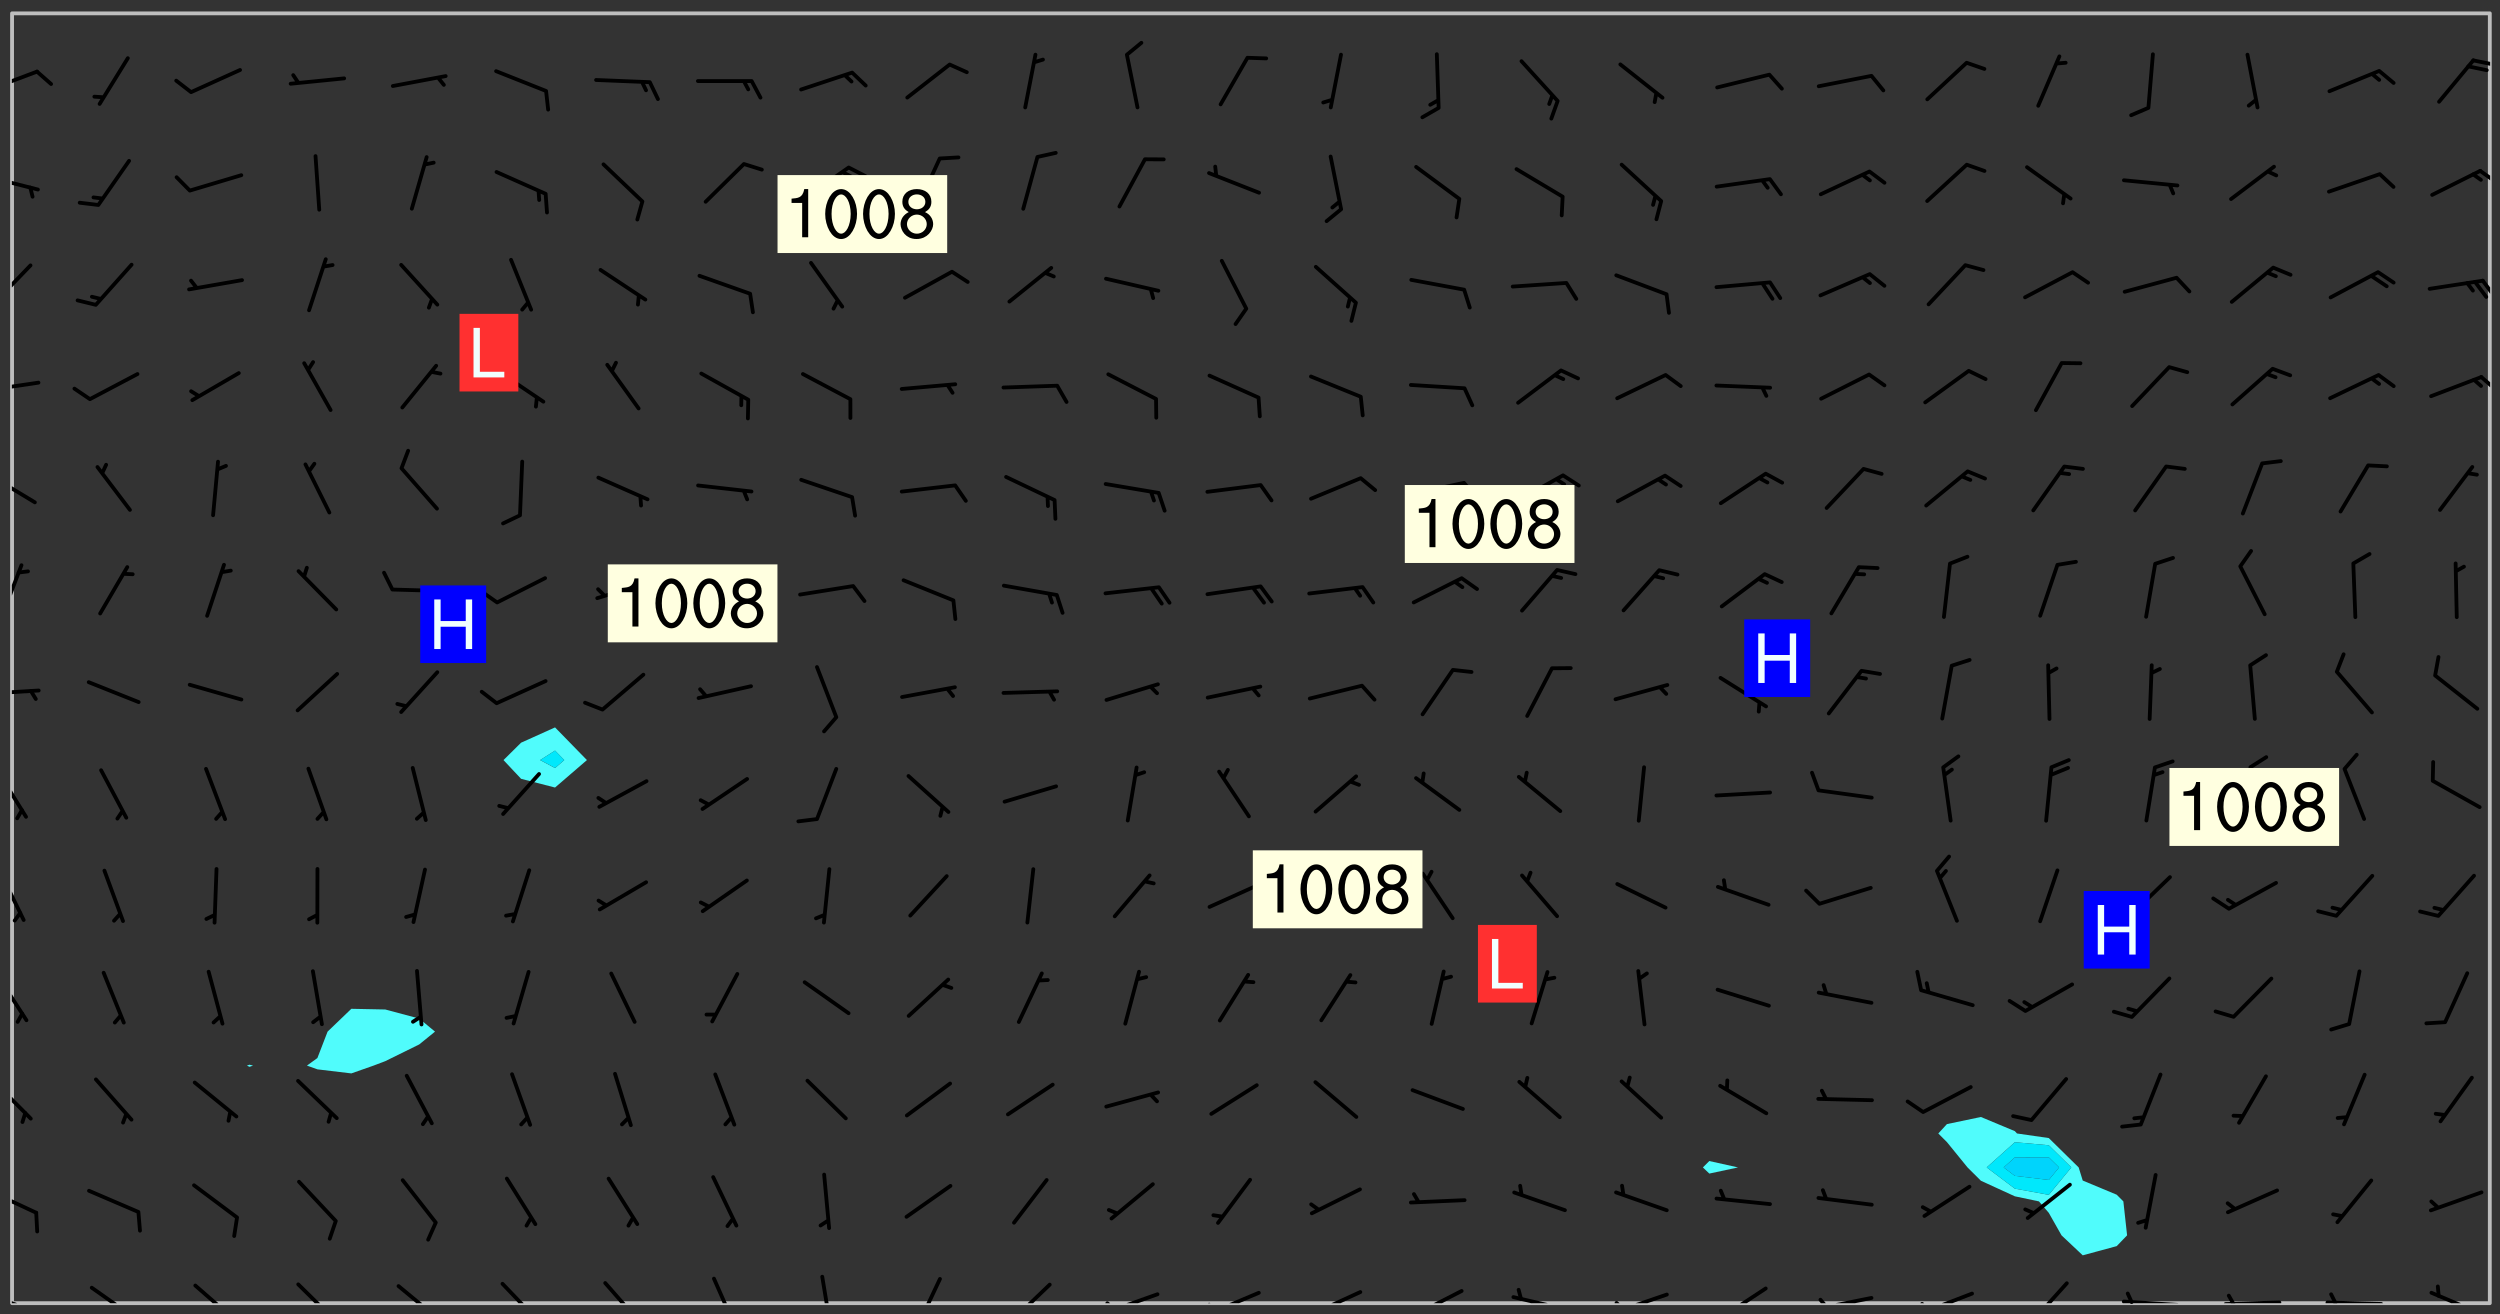 <svg xmlns="http://www.w3.org/2000/svg" role="img" xmlns:xlink="http://www.w3.org/1999/xlink" viewBox="142.45 309.95 326.84 171.84"><rect x="142.45" y="309.95" width="326.84" height="171.84" fill="#333333" stroke="none"/><defs><clipPath id="a"><path d="M144 311.672h1v168.656h-1zm0 0"/></clipPath><clipPath id="b"><path d="M144 311.672h324v168.656H144zm0 0"/></clipPath><clipPath id="c"><path d="M467 311.672h1v168.656h-1zm0 0"/></clipPath><clipPath id="d"><path d="M144 478h4v2.328h-4zm0 0"/></clipPath><clipPath id="e"><path d="M154 478h7v2.328h-7zm0 0"/></clipPath><clipPath id="f"><path d="M167 477h7v3.328h-7zm0 0"/></clipPath><clipPath id="g"><path d="M181 477h6v3.328h-6zm0 0"/></clipPath><clipPath id="h"><path d="M194 477h7v3.328h-7zm0 0"/></clipPath><clipPath id="i"><path d="M207 477h7v3.328h-7zm0 0"/></clipPath><clipPath id="j"><path d="M221 477h6v3.328h-6zm0 0"/></clipPath><clipPath id="k"><path d="M235 476h4v4.328h-4zm0 0"/></clipPath><clipPath id="l"><path d="M249 476h3v4.328h-3zm0 0"/></clipPath><clipPath id="m"><path d="M262 476h4v4.328h-4zm0 0"/></clipPath><clipPath id="n"><path d="M274 477h6v3.328h-6zm0 0"/></clipPath><clipPath id="o"><path d="M286 478h9v2.328h-9zm0 0"/></clipPath><clipPath id="p"><path d="M286 480h3v.328h-3zm0 0"/></clipPath><clipPath id="q"><path d="M300 478h8v2.328h-8zm0 0"/></clipPath><clipPath id="r"><path d="M300 480h2v.328h-2zm0 0"/></clipPath><clipPath id="s"><path d="M313 478h8v2.328h-8zm0 0"/></clipPath><clipPath id="t"><path d="M313 480h3v.328h-3zm0 0"/></clipPath><clipPath id="u"><path d="M327 478h7v2.328h-7zm0 0"/></clipPath><clipPath id="v"><path d="M326 480h3v.328h-3zm0 0"/></clipPath><clipPath id="w"><path d="M340 479h8v1.328h-8zm0 0"/></clipPath><clipPath id="x"><path d="M340 478h2v2.328h-2zm0 0"/></clipPath><clipPath id="y"><path d="M353 478h8v2.328h-8zm0 0"/></clipPath><clipPath id="z"><path d="M353 480h2v.328h-2zm0 0"/></clipPath><clipPath id="A"><path d="M367 478h7v2.328h-7zm0 0"/></clipPath><clipPath id="B"><path d="M366 480h3v.328h-3zm0 0"/></clipPath><clipPath id="C"><path d="M379 479h9v1.328h-9zm0 0"/></clipPath><clipPath id="D"><path d="M380 479h2v1.328h-2zm0 0"/></clipPath><clipPath id="E"><path d="M393 478h8v2.328h-8zm0 0"/></clipPath><clipPath id="F"><path d="M393 480h2v.328h-2zm0 0"/></clipPath><clipPath id="G"><path d="M407 477h6v3.328h-6zm0 0"/></clipPath><clipPath id="H"><path d="M419 479h9v1.328h-9zm0 0"/></clipPath><clipPath id="I"><path d="M420 478h2v2.328h-2zm0 0"/></clipPath><clipPath id="J"><path d="M433 479h8v1.328h-8zm0 0"/></clipPath><clipPath id="K"><path d="M433 479h2v1.328h-2zm0 0"/></clipPath><clipPath id="L"><path d="M446 479h9v1.328h-9zm0 0"/></clipPath><clipPath id="M"><path d="M446 478h3v2.328h-3zm0 0"/></clipPath><clipPath id="N"><path d="M460 478h8v2.328h-8zm0 0"/></clipPath><clipPath id="O"><path d="M144 465h4v4h-4zm0 0"/></clipPath><clipPath id="P"><path d="M144 450h3v7h-3zm0 0"/></clipPath><clipPath id="Q"><path d="M144 437h3v7h-3zm0 0"/></clipPath><clipPath id="R"><path d="M144 423h2v8h-2zm0 0"/></clipPath><clipPath id="S"><path d="M144 410h3v7h-3zm0 0"/></clipPath><clipPath id="T"><path d="M144 399h4v2h-4zm0 0"/></clipPath><clipPath id="U"><path d="M144 383h2v8h-2zm0 0"/></clipPath><clipPath id="V"><path d="M144 371h4v5h-4zm0 0"/></clipPath><clipPath id="W"><path d="M144 359h4v3h-4zm0 0"/></clipPath><clipPath id="X"><path d="M466 358h2v4h-2zm0 0"/></clipPath><clipPath id="Y"><path d="M144 344h3v6h-3zm0 0"/></clipPath><clipPath id="Z"><path d="M466 346h2v3h-2zm0 0"/></clipPath><clipPath id="aa"><path d="M144 332h4v3h-4zm0 0"/></clipPath><clipPath id="ab"><path d="M466 332h2v2h-2zm0 0"/></clipPath><clipPath id="ac"><path d="M144 319h4v4h-4zm0 0"/></clipPath><clipPath id="ad"><path d="M465 317h3v2h-3zm0 0"/></clipPath><g id="ae" clip-path="url(#clip1)"><path fill="#fff" fill-opacity="0" fill-rule="evenodd" d="M0 0h1000v1000H0zm0 0"/><path fill="#d3d3d3" fill-opacity="0" fill-rule="evenodd" d="M162.152 355.867l-.234.293.059.234.117.172.176.234.293.348.113.059.117-.172.059-.234.176-.176.465-.176h.699l.234.293.289.816.059.176.176.23.352.234.699.699.172.176.234.348.234.41.289.582.41.465.23.234.234.176.117.23.176.293.172 1.164v.234l.059.289.059.117.117.117.348.41.117.172.176.176.176.234.117.172.172.352.059.234.234.406.234-.059-.176.176-.059.93h-.582l-.234-.113-.348.113-.117.117-.059.293-.059.176-.117.172-.465.293-.059.234-.059.113v.645l.059.172v.41l.059.059v.406l.059.406.117.176.059.059.23.641-.059.293v.699l-.059.582v.234l-.059.23-.055.352v1.922l.055.117h.426l-.367.117-.023.352.891 1.168 1.742.539 1.34.359v.539l.09.809.535.715 1.52.27.891-.086.09 1.164.535.18 1.16-.18 2.055-.984 1.16-.363 1.879-.176 1.695-.18-.18.719-1.516.086-1.25.09-.805.27-1.074.809.27.719.535.898-.18.625-.266.809.266 1.078.625.898.805.18 1.25-.18-.266.723.098.504.055.293v.172l.059.293v.406l.176.117.352.117h.406l.293-.176.113-.117.059-.117.117-.23.059-.176.352-.465.23-.176.176-.059.176.059.059.176.117.988.055.469.059.172.117.234.176.059.816.059h.289l.117.234.059.406.059.352v1.105l.117.293.117.348.289.699.176.352.582.754.352.176.172.059.469.234.641.465.348.234.293.176.293.055.23.062.816.348.293.176.113.172.352.352.117.176.523.641v.289l.059.352v.348l.059.352.059.289.117.059.172.059h.176l.582.234.176.117.176.289.176.234.113.234.293.23.117.117v.41l.059.055.289.234.234.117.059.117.117.172.059.117.23.234.059.176.234.059.117.059-.117.113-.059.117v.117l-.117.293-.117.289v.582l.176.117.117.059.059.117.117.117.113.059.176.348.059.352.059.406v.176l-.059.176-.117.699v.172l.117.176.293.293h.406l.176.117.117.172.117.293v.234h-.527l-.23-.234h-.234l-.176.059-.059.699.059.348.117.176.176.41.117.23.289.469.176.055h.523l.234.059.758.641.059.293v.234l.059.059.23.348v.352l-.117.172v.293l.293.289.293.176.172.059.293.176.293.117.582.406.289.234.293.176.219.16.016.012.23.176.641.523.176.234.117.176.176.176.113.172v.641l.117.176.469.117.582.117.234.059.23.113.293.117.113.059.586.352.289.172.176.062.176.055.176.059.699.352.289.176.234.055.289.176.234.117.641.406.293.117.172.059.234.059.41.059.23.059.234.117.059.172-.41.176.469.059.059.293.113.234.176.055.234.059.176.059.406.117.641.234.117.172.059.234v.176l-.059.117-.059.406.234.234.117.059.348.117.641.23.176.117.289.117.176.176.234.465.582 1.105.176.176.348.176.176.117.352.117 1.047.523.234.059.465.113.293.059.465.176.758.582.234.234.348.465.176.176.289.234.816.699.293.176.289.289.293.176.293.289.695.641.176.176.293.234.289.234.469.289.641.582.348.234.234.293.348.348.352.465.934.992.348.406.117.176.234.059.113.117.645.176.23.113.234.059.293.176.23.117.934.699.406.406.234.176.406.176.234.117.816.348.348.234.234.117.293.289.23.117.758.352.352.172.23.059.293.117.234.059.871.176h.816l.469.23.172.059.875.699.465.117.293.059.176.059.23.059.469.059.348.059.352.059.406.059h.293l.172.059v.23l.176.176h.293l.348.059.352.059.699.117h.641l.465-.234.293-.176.172-.117.41-.172.289-.176.934-.465.469-.293.523-.293.465-.172.465-.176 1.051-.465.289-.117.41-.117.289-.117.527-.176 1.516-.699.582-.348.289-.059.293-.059.348-.117.875-.23.352-.117h.113l.234-.059.875-.234.234-.059h.812l.352-.059.816-.117.172-.059.352-.055.293-.059.23-.059.816-.176.176-.059h.348l.234-.059.465-.117.758-.172.234-.059h.348l.41-.117.289-.059 1.285-.059h.289l.41-.059.23-.059h.176l.875-.117h.406l.41-.117h.348l.352-.113.871-.059h1.75l1.047.289.41.117.289.117.352.117.289.117 1.051.172.289.059h.293l.293.059.172.059.41.059.172.059.117.059h.117l.117.059.352.059h.113l.41.066 1.922.395 1.926.395 1.52.449 1.695.719 2.145.805 1.605-.719 1.43-.805 1.16-1.078 1.25-.449 3.035-.719 1.875-.359 2.145-1.348 2.234-1.254 2.5-1.258 1.695-.449 1.785-.18 1.16-.27.625.539 1.34-.27.715-.988.984-1.344.445-.18.805-.359 1.875-.539 1.785-.449 1.25-.27 1.16-.09 1.699-.09 1.961-.27 1.25-.09h.539l.625-.09h.891l2.145-.18 2.41-.18 2.59-.09 1.695.18 1.609.09 1.43.359 1.16.719 1.875.988 1.16 1.527.266.715.629.09.355.898.535.539.535 1.527 1.074.359h.535l-.805.535.09 1.707.715 2.695.891.805.895.988.715 1.258 1.785.539 1.52-.18.355 1.344 1.609-.805.98-.539.27.27.316-.215.219-.145.801.449.449-.359h.355l.535-.27.539-.719.535-.27.625-.988 1.16.449.84.371 1.395.617 1.695-.18h1.605l1.785.09.18-1.707.535-1.344.805.27.492.848.402.406-.09.539v.359l.715.449.711-.27h1.43l.359.988.445 1.258.715 1.344 1.25.629 1.695.629.715-.18.18-.539.98-.09.449.359.086 1.258-.266.629-.535.18v.539l.715.984.266.539.984.988.801 1.078-.266.359-.09.898-.625 2.332-.355 2.066-.09 1.793-.18.719-.09.539v1.438l-.98 1.883-.359 1.707-.535.898-.805 1.168-.266.539 2.055 1.254.086.359-.355.539-.09-.18v.809l.09 1.438-.445.715-1.074.094-.266.715.535.898.805.719 1.16.809 1.34.27.445.359-.355.449-1.789-.09-1.25-.449-.715-.719-.625-.09-.176 3.59-.188 1.309h89.359V311.703h-55.27v49.082l.762.125 3.289.543 2.023 2.836v2.754l2.352.332 2.348.332h4.051l-1.379 4.16-2.023.707-2.023.703-.543.344-2.594 1.617-.188.117-2.023-2.078-.73-2.742-2.672-2.078-1.375-3.5-.066-.082-1.957-2.672 2.75-1.418v-49.082H294.422v91.414l.117.031.133.012.074.074.105.047.09.059.086.059.09.059.297.297.059.09.031.117.027.117.016.137-.031.117-.059.09-.059.086-.043.105-.047.102-.027.121v.145l.176.27.148.148.074.086.074.074.043.105.062.09.059.086.043.105.059.09.047.102.043.105.059.086.117.18.074.074.062.086.059.09.043.105.059.09.059.086.062.09.059.09.043.102.117.18.074.074.059.086.074.074.09.059.105.047h.148l.133-.016.133.016.102-.047.074-.074.047-.102-.016-.133v-.148l-.047-.105-.027-.117-.047-.102-.027-.121-.043-.102-.062-.09-.043-.102-.043-.105-.031-.117-.016-.133-.012-.137.086-.059.059-.086.121-.031.043.105.016.133v.117l.059.102.059.09.09.059.148.148.059.09.043.105-.012.102.086.059.105.047.086.059.09.059.074.074-.117.027-.105.047-.086.059-.074.074-.059.09-.062.086-.027.121-.047.102-.043.105-.031.117-.012.133-.016.133v.148l.027.117.047.105.043.102.059.09.074.074.09.059.074.074.09.059.059.09.043.105.047.102.117.031.133.016h.148l.117-.031.105.043.043.105.047.102.027.121L299.5 410l.027.117.031.121.027.117.105.043.102.047.133-.016.148.148.062.086.074.074.07.074.09.062.105.043.102.043.117.031.137.016.117-.031.074-.074.027-.117-.012-.133-.031-.121-.027-.117.043-.105h.117l.09.062.117.027h.148l.133.016h.148l.133.016.133-.016h.148l.133-.016.133-.012.137.012.117-.027.133-.016.191-.059-.059.176-.016.133-.027.121-.016.133-.059.086-.133.016-.105.047-.105.043-.117.031-.117.027-.266.031h-.148l-.133.016-.074.074.059.086.148.148.117.18.074.07.09.062.09.059.086.059.09.059.102.043.105.062.105.043.086.059.105.047.102.043.18.117.059.09-.043.102-.047.105.016.133.223.223.059.09.043.102.031.121.043.102.016.133.031.117.012.137.031.117.148.148.102.043.105.043.117.031.133.016.137.016h.117l.117-.031.09-.059.043-.105.047-.102.043-.105.031-.117.012-.133v-.148l-.012-.133-.016-.133-.031-.117-.043-.105-.047-.105-.043-.102-.043-.105-.016-.133.016-.133.027-.117.031-.117.027-.121.047-.102.09-.059.086-.062.074-.074.09-.059.223-.223.059-.086.074-.074.117-.18.059-.086v-.148l-.074-.074-.102-.047-.105-.043-.102-.043-.059-.09-.047-.105-.027-.117.09-.059.117-.031.102-.043.18-.117.148-.148.012-.133-.012-.105-.09-.059-.133.016h-.148l-.133.016-.133-.016-.121-.031-.086-.059-.074-.074-.059-.09-.062-.086-.117-.18-.059-.086.031-.121.086-.059.121-.031.059-.086v-.121l-.031-.117-.059-.09-.059-.086-.047-.105-.027-.117-.016-.133.059-.09.074-.074.09-.059.117-.18.074-.074.059-.086.148-.148.121-.031.133-.016.133.016.074.074.043.105.016.133-.031.117-.117.031-.133.012-.148.148-.043.105-.047.102-.027.121-.031.117v.148l.031.117.043.105.059.09.074.07.074.074.117.031.121.027.117-.027.133-.016h.117l.09.059.074.074.047.105.059.086.102.047.133.016.105.043.086.059-.012.105-.074.074-.18.117-.059.09-.09.059-.07.074-.074.074-.062.09-.027.117-.016.133.016.133-.016.133v.148l.016.133.027.117.031.121.074.074.09.059.086.059.09.059.117.031v.086l-.102.047-.09.059-.266.031-.117.027h-.148l-.105.043-.102.047-.059.09-.062.234-.012.133-.031.121-.016.133v.293l-.012.133.012.137.016.133.133.016.133.012.121.031.086.059.074.074.047.105.043.102.016.133v.445l-.016.133v.445l.031.266.027.117.016.133.031.117.086.211.031.266v.148l-.031.117-.027.117-.031.121-.027.117-.031.117-.031.121-.012.133-.016.133.09.059.117-.031.102.016.047.105-.031.266v.441l-.043.105-.047.105-.043.102-.043.105-.059.086-.031.121-.043.117-.031.117-.016.133.016.133.059.09.105.047.086.059.059.086-.012.137-.031.117-.043.102v.445l-.016.133v.148l-.031.117-.043.105-.027.117-.047.105-.043.102-.031.121-.027.117-.031.133-.031.117-.027.117-.043.105-.031.117-.031.121-.012.133-.016.133v.297l.027.117v.148l.047.398.027.117.059.09.121.031h.148l.133-.016.059.09v.117l-.059.09-.09.059-.102.043-.105.047-.09.059-.086.059-.137.016-.117-.031-.133-.016-.102.047-.062.086-.012.137-.016.133-.031.117-.027.117-.016.133-.031.121v.297l.016.133.031.117v.148l.012.133v.148l-.027.117-.047.102-.027.121-.031.117-.059.09-.074.074-.102.043-.105.047-.117.027-.121.031-.102-.047.059-.086.105-.047.027-.117.031-.117.027-.121.031-.117v-.148l.016-.133-.031-.117-.043-.105-.105.016-.074.074-.102.043-.09.062-.074.074-.043.102-.016.133-.031.117L304.25 426l-.031.117-.027.117-.031.121-.027.117-.031.117-.043.105-.09.059h-.09l-.117-.031-.031-.086.016-.137-.031-.117v-.148l-.012-.133v-.148l-.062-.234-.027-.121-.043-.102-.047-.105-.059-.086-.059-.09-.043-.105-.062-.086-.148-.148-.07-.074-.105-.047-.105-.043-.102-.043-.297-.297-.09-.074-.086-.059-.105-.043-.09-.062-.086-.059-.105-.043-.09-.059-.086-.062-.074-.07-.105-.047-.086-.059-.105-.043-.09-.062-.102-.043-.105-.043-.086-.059-.105-.047-.105-.043-.102-.047-.09-.059-.102-.043-.105-.043-.09-.062-.117-.027-.133-.016-.133.016H299.75l-.133.016-.117-.031-.09-.059-.074-.074-.09-.059-.102-.047h-.148l-.121-.027-.102-.043-.074-.074-.117-.18-.09-.059-.102-.043-.09-.062-.105-.043-.09-.059-.086-.059-.105-.047-.059-.086-.059-.09-.043-.105-.047-.102-.074-.074-.086-.059-.074-.074-.09-.059-.223-.223-.043-.105-.031-.266.105-.043h.145l.105.043.074.074.09.059.086.059.105.047.09.059.148.148.07.074.148.148.062.086.074.074.086.059.074.074.09.062.09.059.086.059.27.176.102.047.105.043.102.043.047-.074.059-.086.074-.074.07-.074.105.043.074.074.059.09.043.102.047.105.043.105.121.027.117-.027.074-.09.043-.105.059-.09.074-.074.105-.043.117-.027.133.012.09.059.148.148.059.09.043.105.047.102.043.105.043.102.105.047.105.043.133.016.086-.059.059-.09.074-.074.105-.043.117.027.105.047.102.043.105.043.102.047.18.117v.117l-.016.133.016.133.016.137.059.086.102.047.121.027.117.031h.148l.117-.031.059-.09.18-.117.059-.09.074-.074.059-.086.117-.18.18-.117.117.031.09.059.043.074-.016.133v.117l.09.059h.148l.133-.016.133-.012.266-.031.105-.043.117-.031.121-.027.074-.074.07-.074.062-.09-.016-.105-.047-.102-.102-.043-.105-.016-.117.027-.266.031h-.148l-.074-.074-.09-.059-.117-.031-.117-.027-.133-.016h-.148l-.133.016h-.297l-.105-.047-.148-.148-.043-.102-.059-.09.223-.223.086-.059.105-.043.117-.031.133-.016.133.016.137.016.102.043.133-.012.09-.062.102-.043.062-.09-.047-.102-.09-.059-.117-.031-.102-.043-.059-.09-.062-.09v-.117l.016-.133.105-.047.074-.07v-.121l-.09-.059-.031-.117.09-.059.074-.074.043-.105.059-.09.047-.102.016-.133v-.148l-.047-.105-.043-.102-.09-.059-.133-.016-.102-.043-.137-.016-.117-.031h-.445l-.133-.016-.133-.012-.133-.016-.117-.031h-.148l-.133-.016-.133-.012-.266-.031-.121-.043-.086-.059-.074-.074v-.148l.012-.133.105-.047.102-.043.133-.016h.152l.133-.016h.293l.121.031.102.043.09.059.234.062.121-.047.09-.059.102-.043.133-.016.105.043.102.047.133.012.121-.027h.145l.121-.031.117-.027.105-.047.074-.074.086-.059.148-.148.059-.086.047-.105.027-.117.016-.105-.102-.043-.09-.059-.117-.031-.105-.043-.09-.062-.074-.086-.074-.074-.102-.043-.105-.047-.102-.043-.059-.09-.047-.102-.086-.211-.062-.086-.059-.09-.074-.074-.086-.059h-.27l-.117.031-.09.059-.102.043-.133.016-.105-.016-.027-.117-.062-.09-.117-.031-.102-.043-.148-.148-.031-.117-.016-.105.074-.074.18-.117.117-.027.117-.031.137.016.102.043.105.043.102.047.105.043.117.031.133.016.117.027.133.016.105-.016.09-.059-.074-.074-.105-.043-.074-.074-.074-.09-.148-.148-.086-.059-.09-.059-.074-.074-.09-.059-.102-.047-.121-.027-.102-.047-.105-.043-.117-.031-.102-.043-.121-.031h-.148l-.117.031-.105.043-.086.062-.18.117-.086.059-.09.059-.105.047-.086.059-.105.043-.102.043-.105.047-.074.074-.059.09-.059.086-.047.105-.059.086-.074.074-.133-.012-.117-.031h-.117l-.074.074-.09.059-.074.074-.09.059-.086.059-.105.047-.102.043-.137.016-.102-.043-.148-.148-.105-.047h-.086l-.105.047-.102.043-.121.031-.117-.031-.074-.074v-.117l.031-.121.074-.07.059-.09.074-.074.117-.031.105-.043h.293l.133-.016.137-.016.102-.043.09-.059.102-.047.09-.059.133-.012.09.059.133.012.09-.059.086-.059.105-.043.09-.059.086-.062.09-.059.148-.148.059-.086.059-.09.105-.043.133-.016.117.027.121.031.059-.059.059-.09.031-.266.027-.117.105.012.133.016.102-.043.09-.059.059-.09.074-.074.059-.09.047-.102.012-.133-.012-.133-.047-.105-.148-.148-.059-.09-.059-.086-.043-.105v-.445l.016-.133v-.148l.012-.133-.059-.059-.09.059-.102-.043-.18-.117-.086-.059-.062-.09-.059-.09-.074-.074-.086-.059-.121.031-.102.012-.105.047-.086.059-.105.043-.148.148-.09.059-.086.059-.09.062-.105.043-.133.016v-.121l.105-.043.117-.031.074-.07.043-.105v-.148l-.027-.117-.148-.148-.133-.016h-.148l-.117.031-.105.043-.102.043-.09.062-.117.027-.074-.074.012-.133-.043-.102-.043-.105-.09-.059-.117.027-.121.031-.117.031-.102.043-.121.031-.102.043-.105.043-.09.059-.102.016v-.117l.016-.133-.059-.09-.074.043-.148.148-.059.09-.074.074-.047.105-.043.102-.074.074-.059.09-.074.074-.059.086-.074.074-.09.062-.074.07-.074.074-.102.016-.133.016-.105-.043v-.121l.148-.148.043-.102.059-.09.047-.102.043-.105.059-.09.031-.117.043-.102.031-.121.027-.117.047-.105.043-.102.043-.105.074-.07.09-.062.09-.059.102-.043h.297l.266-.031.105-.043-.074-.074-.117-.031-.105-.043-.09-.059-.102-.047-.09-.059-.102-.043-.105-.043-.09-.062-.086-.059-.105-.043-.102-.043-.121-.031-.117-.031-.102-.043L297.5 410.25l-.102-.043-.09-.059-.043-.105-.016-.133.102-.043.133-.016.137.016.133-.016.102-.043.059-.09.016-.105-.09-.059-.074-.074-.102-.043-.09-.059-.148-.148-.043-.105-.016-.133v-.293l-.059-.09-.09-.059-.074-.074-.043-.105-.031-.117-.059-.09-.074-.074-.117-.027-.074-.074-.09-.059-.09-.062-.086-.059-.074-.074-.059-.086-.047-.105-.086-.059-.148-.148-.195-.059-.133.016-.102.043-.074.074-.047.102-.043.105-.059.09-.059.086-.297.297-.09.059h-.086l-.062-.086-.043-.105.031-.117.059-.09.027-.117-.012-.133-.09-.062-.105.047-.117.027-.117.031-.27.176-.102.047-.117.027-.105.047-.09.059-.102.043-.059-.086-.047-.105.016-.133.047-.105.07-.074.074-.07.059-.09v-.148l-.043-.105h-.238l-.102.047-.031.117-.027.117-.031.121-.074.043-.133.016-.074-.047-.043-.102-.043-.105-.047-.102-.043-.105-.121.031-.102.043-.133.016-.117.031-.105.043-.09.059-.102.047-.121.027-.133.016-.102-.043-.059-.09-.047-.105-.043-.102-.043-.105v-.117l.059-.09.086-.059.18-.117.102-.047.105-.043.105-.059.102-.043.09-.062.102-.043.105-.059.102-.047.09-.059.105-.043.102-.043.09-.062.102-.043.137-.016.117.031.102.043.121.031.102.043.105.047.102.043.105.043.102.047.105.043.102.043.105.047.086.059.105.043.117.031.105.043.102.047.09.059.105.043.102.043.105.047.117.027.102.047.121.027h.148l.086-.059.016-.102.059-.09-.027-.117-.074-.074-.117-.18-.074-.074-.09-.074-.18-.117-.086-.059-.105-.043-.102-.047-.27-.176-.059-.09-.074-.074-.059-.09-.043-.102-.031-.117-.016-.137v-.562l-.012-.133-.016-.133-.031-.117-.016-.133-.012-.133-.031-.121-.223-.223-.059-.086-.016-.105.031-.117.133-.016v-91.414H172.992v1.453l-.059.234-.352 1.051-.172.523-.117.348-.176.41-.117.172-.234.293-.23.059h-.352l-.117.059-.23.406v.293l.117.176.23.23.117.234.641.758.293.465.176.234.23.352.234.348.641.816.176.465.172.41.117.695.176.469.117 1.398.059.465v.875l.117 1.047v4.781l-.059.465-.352 1.281-.176.523-.113.41-.352.93L172.934 336l-.234.582-.117.176-.172.348-.176.406-.352.816-.059.293-.113.293-.117.289-.059.176-.117.875-.059.406-.059.117-.059.176-.059.172-.23.527-.117.172v.234l-.117.234-.059.172-.176.586v.289l-.059.176v.293l-.059.113-.059.527v.172l-.055.234v2.621l-.176.816-.117.176-.176.234-.117.172-.113.234-.586.934-.23.289-.293.465-.176.234-.289.352-.352.699-.113.23-.176.41-.176.23-.406.527-.816.699-.293.172-.289.234-.176.117-.176.176-.523.406-.527.176-.172.176-.234.055-.641.176h-.758m12.211 31.023l-1.074.449.359.895 1.25-.715.445-.539-.98-.09"/><path fill="#d3d3d3" fill-opacity="0" fill-rule="evenodd" d="M201.508 416.598h-.895l.449.629.98.359.805-.09.445-.988-.176.09-.715-.355-.895.355m154.621 59.07l-.059-.523v-.293l.113-.293.059-.23.469-.469h.113l.117-.113.117-.059h.176l.234-.059h.348l.234.059.117.059.23.172.059.176.117.582v.293l-.117.176-.172.289-.176.176-.527.523-.23.234-.117.059h-.176l-.117-.059-.406-.293-.176-.117-.117-.059-.059-.113-.055-.117m6.641-10.957l-.059-.172v-1.109l.059-.172.176-.059.172-.059h.176l.234-.059.117.059.059.699-.059.172-.117.176-.117.059-.234.523-.113.059h-.234l-.059-.117m9.613-14.391l-.117-.176v-.699l.293-.875.117-.172.176-.352.113-.23.117-.293.352-.758.117-.23.172-.234h.176l.117-.059h.641l.117.059.234.234.172.113.352.293.117.117.113.176v.113l.117.059.117.117v.699l-.059.176v.23l-.059.176-.348 1.051-.117.23-.117.234-.117.059-.23.234-.641.289h-.875l-.41-.117-.641-.465"/><path fill="none" stroke="#bebebe" stroke-linecap="round" stroke-linejoin="round" stroke-miterlimit="10" stroke-width=".5" d="M467.957 311.695H144.027v168.625h323.93v-168.625"/><g clip-path="url(#a)"><path fill="#fff" fill-opacity="0" fill-rule="evenodd" d="M144 475.891v4.438h.004H144V311.672h.004H144v164.219"/></g><g clip-path="url(#b)"><path fill="#fff" fill-opacity="0" fill-rule="evenodd" d="M144.004 480.328V311.672h31.062v137.473l-.332.117.332.16.469-.16-.469-.117V311.672h13.316v130.164l-3.105 2.984-1.332 3.453-1.367.988 1.367.488 4.438.531 2.902-1.02 1.535-.582 4.441-2.188 2.062-1.672-2.062-1.707-4.441-1.188-4.438-.09V311.672h26.633v93.371l-4.441 2-2.297 2.273 2.297 2.449 4.441 1.141 4.168-3.59-4.168-4.273v-93.371h150.902v150.066l-.84.836.84.805 3.754-.805-3.754-.836v-150.066h35.508v144.309l-4.441.93-1.129 1.227 1.129 1.129 2.691 3.309 1.75 1.742 4.438 2.035 3.152.664 1.285 1.5 1.664 2.938 2.773 2.613 4.441-1.203 1.359-1.41-.488-4.438-.871-.875-4.441-1.852-.531-1.715-3.906-3.84-4.156-.598-.281-.305-4.438-1.852v-144.309h66.57v168.656H144.004"/></g><path fill="#50fcfc" fill-rule="evenodd" d="M175.066 449.422l-.332-.16.332-.117.469.117-.469.16m8.879.328l-1.367-.488 1.367-.988 1.332-3.453 3.105-2.984 4.438.09 4.441 1.188 2.062 1.707-2.062 1.672-4.441 2.188-1.535.582-2.902 1.02-4.438-.531m26.629-37.984l-2.297-2.449 2.297-2.273 4.441-2v3.031l-1.953 1.242 1.953 1.043 1.207-1.043-1.207-1.242v-3.031l4.168 4.273-4.168 3.59-4.441-1.141"/><path fill="#00e8fc" fill-rule="evenodd" d="M215.016 410.359l-1.953-1.043 1.953-1.242 1.207 1.242-1.207 1.043"/><path fill="#50fcfc" fill-rule="evenodd" d="M365.918 463.379l-.84-.805.84-.836 3.754.836-3.754.805m31.066-4.113l-1.129-1.129 1.129-1.227 4.441-.93 4.438 1.852v1.445l-3.68 3.297 3.68 2.777 4.438.809 2.945-3.586-2.945-2.895-4.438-.402v-1.445l.281.305 4.156.598 3.906 3.84.531 1.715 4.441 1.852.871.875.488 4.438-1.359 1.41-4.441 1.203-2.773-2.613-1.664-2.938-1.285-1.5-3.152-.664-4.438-2.035-1.75-1.742-2.691-3.309"/><path fill="#00e8fc" fill-rule="evenodd" d="M405.863 465.352l-3.68-2.777 3.68-3.297 4.438.402v1.574l-4.438.008-1.465 1.312 1.465 1.105 4.438.531 1.344-1.637-1.344-1.32v-1.574l2.945 2.895-2.945 3.586-4.438-.809"/><path fill="#00d4fc" fill-rule="evenodd" d="M405.863 463.68l-1.465-1.105 1.465-1.312 4.438-.008 1.344 1.32-1.344 1.637-4.438-.531"/><g clip-path="url(#c)"><path fill="#fff" fill-opacity="0" fill-rule="evenodd" d="M467.996 480.328H468V311.672h-.004H468v168.656h-.004"/></g><g clip-path="url(#d)"><path fill="none" stroke="#000" stroke-linecap="round" stroke-linejoin="round" stroke-miterlimit="10" stroke-width=".5" d="M147.289 481.562l-6.578-2.469"/></g><g clip-path="url(#e)"><path fill="none" stroke="#000" stroke-linecap="round" stroke-linejoin="round" stroke-miterlimit="10" stroke-width=".5" d="M160.184 482.355l-5.738-4.055"/></g><g clip-path="url(#f)"><path fill="none" stroke="#000" stroke-linecap="round" stroke-linejoin="round" stroke-miterlimit="10" stroke-width=".5" d="M173.277 482.641l-5.293-4.625"/></g><g clip-path="url(#g)"><path fill="none" stroke="#000" stroke-linecap="round" stroke-linejoin="round" stroke-miterlimit="10" stroke-width=".5" d="M186.449 482.797l-5.008-4.934"/></g><g clip-path="url(#h)"><path fill="none" stroke="#000" stroke-linecap="round" stroke-linejoin="round" stroke-miterlimit="10" stroke-width=".5" d="M199.969 482.566l-5.418-4.477"/></g><g clip-path="url(#i)"><path fill="none" stroke="#000" stroke-linecap="round" stroke-linejoin="round" stroke-miterlimit="10" stroke-width=".5" d="M213.004 482.867l-4.859-5.078"/></g><g clip-path="url(#j)"><path fill="none" stroke="#000" stroke-linecap="round" stroke-linejoin="round" stroke-miterlimit="10" stroke-width=".5" d="M226.207 482.969l-4.633-5.281"/></g><g clip-path="url(#k)"><path fill="none" stroke="#000" stroke-linecap="round" stroke-linejoin="round" stroke-miterlimit="10" stroke-width=".5" d="M238.621 483.543l-2.832-6.43"/></g><g clip-path="url(#l)"><path fill="none" stroke="#000" stroke-linecap="round" stroke-linejoin="round" stroke-miterlimit="10" stroke-width=".5" d="M251.098 483.793l-1.152-6.93"/></g><g clip-path="url(#m)"><path fill="none" stroke="#000" stroke-linecap="round" stroke-linejoin="round" stroke-miterlimit="10" stroke-width=".5" d="M262.336 483.508l3-6.355"/></g><g clip-path="url(#n)"><path fill="none" stroke="#000" stroke-linecap="round" stroke-linejoin="round" stroke-miterlimit="10" stroke-width=".5" d="M274.613 482.758l5.074-4.859"/></g><g clip-path="url(#o)"><path fill="none" stroke="#000" stroke-linecap="round" stroke-linejoin="round" stroke-miterlimit="10" stroke-width=".5" d="M287.152 481.5l6.625-2.344"/></g><g clip-path="url(#p)"><path fill="none" stroke="#000" stroke-linecap="round" stroke-linejoin="round" stroke-miterlimit="10" stroke-width=".5" d="M288.117 481.16l-.902-.828"/></g><g clip-path="url(#q)"><path fill="none" stroke="#000" stroke-linecap="round" stroke-linejoin="round" stroke-miterlimit="10" stroke-width=".5" d="M300.543 481.691l6.477-2.723"/></g><g clip-path="url(#r)"><path fill="none" stroke="#000" stroke-linecap="round" stroke-linejoin="round" stroke-miterlimit="10" stroke-width=".5" d="M301.484 481.293l-.949-.773"/></g><g clip-path="url(#s)"><path fill="none" stroke="#000" stroke-linecap="round" stroke-linejoin="round" stroke-miterlimit="10" stroke-width=".5" d="M313.898 481.789l6.395-2.922"/></g><g clip-path="url(#t)"><path fill="none" stroke="#000" stroke-linecap="round" stroke-linejoin="round" stroke-miterlimit="10" stroke-width=".5" d="M314.828 481.363l-.973-.746"/></g><g clip-path="url(#u)"><path fill="none" stroke="#000" stroke-linecap="round" stroke-linejoin="round" stroke-miterlimit="10" stroke-width=".5" d="M327.285 481.93l6.254-3.203"/></g><g clip-path="url(#v)"><path fill="none" stroke="#000" stroke-linecap="round" stroke-linejoin="round" stroke-miterlimit="10" stroke-width=".5" d="M328.195 481.465l-1.008-.703"/></g><g clip-path="url(#w)"><path fill="none" stroke="#000" stroke-linecap="round" stroke-linejoin="round" stroke-miterlimit="10" stroke-width=".5" d="M340.305 479.527l6.844 1.602"/></g><g clip-path="url(#x)"><path fill="none" stroke="#000" stroke-linecap="round" stroke-linejoin="round" stroke-miterlimit="10" stroke-width=".5" d="M341.301 479.762l-.312-1.188"/></g><g clip-path="url(#y)"><path fill="none" stroke="#000" stroke-linecap="round" stroke-linejoin="round" stroke-miterlimit="10" stroke-width=".5" d="M353.715 481.461l6.652-2.266"/></g><g clip-path="url(#z)"><path fill="none" stroke="#000" stroke-linecap="round" stroke-linejoin="round" stroke-miterlimit="10" stroke-width=".5" d="M354.684 481.133l-.895-.84"/></g><g clip-path="url(#A)"><path fill="none" stroke="#000" stroke-linecap="round" stroke-linejoin="round" stroke-miterlimit="10" stroke-width=".5" d="M367.422 482.258l5.871-3.859"/></g><g clip-path="url(#B)"><path fill="none" stroke="#000" stroke-linecap="round" stroke-linejoin="round" stroke-miterlimit="10" stroke-width=".5" d="M368.273 481.699l-1.074-.59"/></g><g clip-path="url(#C)"><path fill="none" stroke="#000" stroke-linecap="round" stroke-linejoin="round" stroke-miterlimit="10" stroke-width=".5" d="M380.227 481.023l6.891-1.387"/></g><g clip-path="url(#D)"><path fill="none" stroke="#000" stroke-linecap="round" stroke-linejoin="round" stroke-miterlimit="10" stroke-width=".5" d="M381.23 480.82l-.781-.949"/></g><g clip-path="url(#E)"><path fill="none" stroke="#000" stroke-linecap="round" stroke-linejoin="round" stroke-miterlimit="10" stroke-width=".5" d="M393.707 481.59l6.559-2.52"/></g><g clip-path="url(#F)"><path fill="none" stroke="#000" stroke-linecap="round" stroke-linejoin="round" stroke-miterlimit="10" stroke-width=".5" d="M394.66 481.223l-.926-.805"/></g><g clip-path="url(#G)"><path fill="none" stroke="#000" stroke-linecap="round" stroke-linejoin="round" stroke-miterlimit="10" stroke-width=".5" d="M407.949 482.938l4.707-5.219"/></g><g clip-path="url(#H)"><path fill="none" stroke="#000" stroke-linecap="round" stroke-linejoin="round" stroke-miterlimit="10" stroke-width=".5" d="M420.109 480.109l7.016.438"/></g><g clip-path="url(#I)"><path fill="none" stroke="#000" stroke-linecap="round" stroke-linejoin="round" stroke-miterlimit="10" stroke-width=".5" d="M421.129 480.176l-.508-1.117"/></g><g clip-path="url(#J)"><path fill="none" stroke="#000" stroke-linecap="round" stroke-linejoin="round" stroke-miterlimit="10" stroke-width=".5" d="M433.418 480.434l7.027-.207"/></g><g clip-path="url(#K)"><path fill="none" stroke="#000" stroke-linecap="round" stroke-linejoin="round" stroke-miterlimit="10" stroke-width=".5" d="M434.441 480.402l-.609-1.066"/></g><g clip-path="url(#L)"><path fill="none" stroke="#000" stroke-linecap="round" stroke-linejoin="round" stroke-miterlimit="10" stroke-width=".5" d="M446.734 480.23l7.023.195"/></g><g clip-path="url(#M)"><path fill="none" stroke="#000" stroke-linecap="round" stroke-linejoin="round" stroke-miterlimit="10" stroke-width=".5" d="M447.758 480.262l-.547-1.102"/></g><g clip-path="url(#N)"><path fill="none" stroke="#000" stroke-linecap="round" stroke-linejoin="round" stroke-miterlimit="10" stroke-width=".5" d="M460.324 478.961l6.473 2.738"/></g><path fill="none" stroke="#000" stroke-linecap="round" stroke-linejoin="round" stroke-miterlimit="10" stroke-width=".5" d="M461.27 479.359l-.109-1.223"/><g clip-path="url(#O)"><path fill="none" stroke="#000" stroke-linecap="round" stroke-linejoin="round" stroke-miterlimit="10" stroke-width=".5" d="M147.184 468.5l-6.367-2.973"/></g><path fill="none" stroke="#000" stroke-linecap="round" stroke-linejoin="round" stroke-miterlimit="10" stroke-width=".5" d="M147.184 468.5l.129 2.449m13.23-2.551l-6.457-2.77m6.457 2.77l.207 2.445m12.691-1.727l-5.625-4.207m5.625 4.207l-.375 2.426m13.281-1.965l-4.805-5.129m4.805 5.129l-.789 2.32m13.863-2.117l-4.324-5.535m4.324 5.535l-.996 2.242m14.016-2.031l-3.73-5.957m3.188 5.09l-.613 1.062m14.48-.203l-3.75-5.941m3.203 5.078l-.609 1.066m14.113-.004l-3.035-6.34m2.594 5.418l-.727.984m13.289.266l-.648-6.996m.555 5.98l-1.023.672m11.234-1.133l5.746-4.043m8.309 4.812l4.27-5.582m8.477 5.035l5.406-4.488m-4.617 3.836l-1.137-.465m14.27 1.691l4.195-5.637m-3.586 4.816l-1.211-.184m12.867-.25l6.293-3.129m-5.379 2.672l-.996-.715m13.035-.238l7.02-.309m-6 .266l-.621-1.059m13.109-.211l6.633 2.316m-5.668-1.98l-.188-1.211m12.539.867l6.629 2.332m-5.664-1.992l-.184-1.215m12.352 1.68l6.992.723m-5.973-.617l-.461-1.137m12.766.953l6.973.879m-5.957-.75l-.438-1.148m13.277 3.371l5.895-3.824m-5.039 3.266l-1.07-.594m13.719 1.418l5.516-4.355m-4.711 3.723l-1.125-.492m15.742 2.398l1.305-6.902m-1.117 5.898l-1.172.363m11.738-1.387l6.426-2.848m-5.492 2.434l-.965-.758m14.344 2.477l4.43-5.457m-3.785 4.66l-1.203-.234m12.777-.52l6.621-2.355m-5.656 2.016l-.906-.828"/><g clip-path="url(#P)"><path fill="none" stroke="#000" stroke-linecap="round" stroke-linejoin="round" stroke-miterlimit="10" stroke-width=".5" d="M146.473 456.195l-4.945-4.992"/></g><path fill="none" stroke="#000" stroke-linecap="round" stroke-linejoin="round" stroke-miterlimit="10" stroke-width=".5" d="M145.754 455.469l-.367 1.172m14.254-.309l-4.652-5.266m3.977 4.5l-.43 1.148m14.816-.797l-5.445-4.441m4.652 3.797l-.238 1.203m14.156-.344l-5.062-4.871m4.328 4.164l-.336 1.18m13.496.199l-3.281-6.215m2.801 5.312l-.688 1.016m14.023.09l-2.367-6.617m2.023 5.652l-.824.91m14.336.102l-2.07-6.715m1.77 5.738l-.863.871m14.691.035l-2.496-6.57m2.133 5.613l-.809.922m15.746-.789l-5.016-4.922m18.648.371l-5.652 4.176m19.07-4.031l-5.855 3.887m19.633-2.867l-6.777 1.852m5.789-1.582l.844.891m13.043-2.109l-5.945 3.75m13.609-4.148l5.355 4.547m7.348-3.504l6.582 2.461m7.375-3.543l5.293 4.621m-4.52-3.949l.277-1.191m12.324.457l5.176 4.75m-4.422-4.059l.309-1.188m11.82 1.074l6.039 3.594m-5.16-3.07l.059-1.227m11.887 2.414l7.023.172m-6.004-.148l-.547-1.094m13.242 2.789l6.223-3.266m-6.223 3.266l-2.027-1.383m16.188 2.434l4.535-5.367m-4.535 5.367l-2.398-.52m16.688 1.102l2.582-6.535m-2.582 6.535l-2.438.277m2.812-1.227l-1.219.137m13.691.586l3.52-6.078m-3.008 5.195l-1.227-.047m14.441 1.133l2.699-6.488M449.289 456l-1.219.113m13.441.438l4.102-5.707m-3.504 4.879l-1.219-.164"/><g clip-path="url(#Q)"><path fill="none" stroke="#000" stroke-linecap="round" stroke-linejoin="round" stroke-miterlimit="10" stroke-width=".5" d="M145.91 443.332l-3.82-5.898"/></g><path fill="none" stroke="#000" stroke-linecap="round" stroke-linejoin="round" stroke-miterlimit="10" stroke-width=".5" d="M145.352 442.477l-.594 1.07m13.875.094L156 437.125m2.25 5.57l-.789.938m14.074.145l-1.809-6.789m1.543 5.801l-.898.836m14.164.223l-1.18-6.93m1.008 5.922l-.973.75m14.164.293l-.59-7m.504 5.984l-1.027.664m13.152.227l1.965-6.746m-1.68 5.762l-1.203.25m16.746.523l-3.062-6.324m13.203 6.266l3.285-6.211m-2.805 5.309l-1.227.004m18.574-.18l-5.742-4.051m18.773-.352l-5.172 4.754m4.418-4.062l1.16.406m11.828-1.898l-3.008 6.352m2.57-5.426l1.223-.059m11.926-1.086l-1.801 6.793m1.539-5.805l1.195-.281m13.336-.297l-3.711 5.969m3.168-5.102l1.227.086m12.676-.926l-3.801 5.914m3.246-5.051l1.223.098m11.535-1.426l-1.578 6.848m1.348-5.852l1.188-.32m12.605-.609l-2.07 6.715m1.77-5.738l1.203-.23m10.969-.879l.816 6.98m-.699-5.965l1.008-.699m9.246 2.125l6.707 2.094m6.512-1.711l6.898 1.332m-5.895-1.141l-.363-1.172m12.75.664l6.746 1.961m-6.746-1.961L393.109 437m1.484 2.688l-.25-1.199m12.902 3.633l6.109-3.473m-6.109 3.473l-2.07-1.316m2.961.809l-1.035-.656m14.062 1.941l4.902-5.031m-4.902 5.031l-2.355-.684m3.07-.047l-1.18-.344m13.762 1.059l4.941-5m-4.941 5l-2.352-.703m17.461 1.652l1.352-6.895m-1.352 6.895l-2.348.715m14.891-.961l2.898-6.402m-2.898 6.402l-2.449.152"/><g clip-path="url(#R)"><path fill="none" stroke="#000" stroke-linecap="round" stroke-linejoin="round" stroke-miterlimit="10" stroke-width=".5" d="M145.543 430.227l-3.086-6.316"/></g><path fill="none" stroke="#000" stroke-linecap="round" stroke-linejoin="round" stroke-miterlimit="10" stroke-width=".5" d="M145.094 429.309l-.723.992m14.16.066l-2.43-6.594m2.074 5.633l-.816.914m13.141.258l.258-7.02m-.219 6l-1.105.535m14.504.488l.016-7.027m-.012 6.004l-1.086.574m13.652.367l1.504-6.863M196.727 429.5l-1.18.332m13.957.582l2.141-6.691m-1.828 5.719l-1.207.219m12.25-.812l6.059-3.559m-5.176 3.043l-1.043-.645m13.621 1.387l5.77-4.012m-4.93 3.43l-1.09-.562m16.094 2.633l.715-6.988m-.613 5.973l-1.137.461m12.324-.359l4.766-5.16m11.32-.91l-.777 6.98m15.984-6.164l-4.562 5.348m3.898-4.57l1.199.266m13.703.188l-6.406 2.887m18.402-4.406l-3.77 5.926m3.223-5.066l1.223.098m8.801-.914l3.91 5.84M329.023 425l.582-1.082m11.828.488l4.586 5.324m-3.918-4.551l.445-1.141m11.34 1.484l6.312 3.09m6.844-2.715l6.625 2.34m-5.66-2l-.184-1.211m12.492 3.082l6.711-2.082m-6.711 2.082l-1.742-1.727m17.105-2.578l2.613 6.527m-2.613-6.527l1.586-1.871m-1.203 2.82l.789-.934m12.32 6.574l2.262-6.652m9.656 5.77l5.055-4.887m-5.055 4.887l-2.332-.758m15.094.004l6.16-3.379m-6.16 3.379l-2.051-1.348m2.945.855l-1.023-.672m14.172 2.086l4.703-5.223m-4.703 5.223l-2.379-.594m3.062-.168l-1.188-.297m13.836 1.074l4.668-5.254m-4.668 5.254l-2.383-.578m3.062-.188l-1.191-.289"/><g clip-path="url(#S)"><path fill="none" stroke="#000" stroke-linecap="round" stroke-linejoin="round" stroke-miterlimit="10" stroke-width=".5" d="M145.852 416.738l-3.703-5.969"/></g><path fill="none" stroke="#000" stroke-linecap="round" stroke-linejoin="round" stroke-miterlimit="10" stroke-width=".5" d="M145.312 415.871l-.613 1.059m14.262-.074l-3.293-6.207m2.816 5.305l-.688 1.016m14.082.07l-2.496-6.57m2.133 5.613l-.809.922m14.414.059l-2.352-6.621m2.012 5.66l-.828.906m14.16.152l-1.707-6.816m1.457 5.828l-.91.82m11.273-.625l4.699-5.227m-4.016 4.465l-1.191-.297m13.086.125l6.172-3.359m-5.273 2.871l-1.023-.676m13.613 1.445l5.828-3.926m-4.98 3.355l-1.086-.578m15.207 2.465l2.52-6.559m-2.52 6.559l-2.438.301m19.621-1.227l-5.223-4.703m4.465 4.02l-.297 1.188m15.129-3.859l-6.734 2.008m17.262-4.469l-1.16 6.93m.992-5.922l1.16-.391m9.793-.078l3.898 5.848m-3.332-4.996l.582-1.078m16.766.844l-5.301 4.613m4.531-3.941l1.145.438m7.457-.879l5.664 4.156m-4.84-3.555l.176-1.211m12.438.449l5.422 4.473m-4.633-3.82l.246-1.203M356.691 417.25l.699-6.992m9.457 3.691l7.016-.391m6.328-.281l6.961.953m-6.961-.953l-.848-2.305m17.156-.699l.973 6.961m-.973-6.961l1.984-1.441m-1.844 2.453l.992-.719m13.016-.309l-.695 6.992m.695-6.992l2.27-.934m-2.371 1.949l2.27-.93m11.359-.059l-1.117 6.938m1.117-6.938l2.32-.793m-2.484 1.801l1.16-.395m11.492-.648l.535 7.008m-.535-7.008l2.07-1.312m-1.992 2.332l1.035-.656m11.188-.133l2.562 6.543m-2.562-6.543l1.598-1.859m9.938 3.41l6.125 3.441m-6.125-3.441l.055-2.453"/><g clip-path="url(#T)"><path fill="none" stroke="#000" stroke-linecap="round" stroke-linejoin="round" stroke-miterlimit="10" stroke-width=".5" d="M147.508 400.223l-7.016.434"/></g><path fill="none" stroke="#000" stroke-linecap="round" stroke-linejoin="round" stroke-miterlimit="10" stroke-width=".5" d="M146.488 400.285l.641 1.047m13.449.406l-6.527-2.602m13.203.336l6.754 1.934m7.352 1.414l5.172-4.762m8.367 4.98l4.723-5.203m-4.035 4.445l-1.191-.301m12.98-.094l6.402-2.895m-6.402 2.895l-1.945-1.5m15.789 2.332l5.344-4.562m-5.344 4.562l-2.285-.898m14.844-.609l6.855-1.547m-5.855 1.324l-.801-.93m17.809 3.656l-2.531-6.555m2.531 6.555l-1.605 1.855m17.109-5.77l-6.91 1.277m5.906-1.094l.762.961m13.617-.609l-7.023.207m6-.18l.609 1.066m13.578-2.016l-6.723 2.047m5.742-1.75l.867.871m13.504-.863l-6.879 1.438m5.879-1.227l.785.941m13.504-1.273l-6.824 1.68m6.824-1.68l1.637 1.828m10.246-3.891l-3.961 5.805m3.961-5.805l2.438.27m10.52-.484l-3.242 6.234m3.242-6.234l2.453-.023m12.629 2.207l-6.777 1.867m5.789-1.594l.844.891m13.047 1.637l-5.953-3.73m5.09 3.188l-.09 1.223m13.434-5.332l-4.281 5.574m4.281-5.574l2.418.406m-3.043.402l1.211.203m11.211-1.684l-1.246 6.914m1.246-6.914l2.336-.75m10.27.695l.172 7.023m-.148-6l1.07-.605m12.445-.418l-.273 7.023m.234-6l1.102-.535m11.812-.477l.605 7m-.605-7l2.062-1.332m9.262 2.172l4.59 5.32m-4.59-5.32l.887-2.285m11.965 2.77l5.516 4.352m-5.516-4.352l.438-2.414"/><g clip-path="url(#U)"><path fill="none" stroke="#000" stroke-linecap="round" stroke-linejoin="round" stroke-miterlimit="10" stroke-width=".5" d="M145.258 383.844l-2.516 6.559"/></g><path fill="none" stroke="#000" stroke-linecap="round" stroke-linejoin="round" stroke-miterlimit="10" stroke-width=".5" d="M144.895 384.797l1.215-.148m12.98-.559l-3.547 6.066m3.031-5.184l1.223.051m11.938-1.234l-2.207 6.672m1.887-5.703l1.207-.207m8.859.066l4.93 5.012m-4.211-4.281l.367-1.172m11.184 2.848l7.023.199m-7.023-.199l-1.094-2.199m14.785 3.887l6.27-3.176m-6.27 3.176l-2.008-1.414m15.098.852l6.719-2.051m-5.742 1.75l-.867-.867m18.812 2.844l-4.492-5.402m3.836 4.617l-.465 1.137m15.656-3.609l-6.938 1.113m6.938-1.113l1.48 1.957m11.625-.086l-6.516-2.629m6.516 2.629l.258 2.441m13.258-3.145l-6.918-1.223m6.918 1.223l.758 2.336m-1.762-2.512l.375 1.168m13.977-2l-6.98.793m6.98-.793l1.391 2.023m-2.406-1.91l1.391 2.023m12.926-2.25l-6.953 1.02m6.953-1.02l1.453 1.977m-2.465-1.828l1.453 1.977m12.887-2.035l-6.977.84m6.977-.84l1.402 2.016m-2.418-1.895l.699 1.008m13.277-2.289l-6.273 3.164m6.273-3.164l2.004 1.414M332.637 386l1 .711m12.387-2.246l-4.594 5.316m4.594-5.316l2.391.543m-3.059.23l1.195.273m12.824-1.016l-4.668 5.254m4.668-5.254l2.383.574m-3.062.191l1.191.285m13.277-.535l-5.617 4.223m5.617-4.223l2.223 1.039m-3.039-.426l1.109.523m12.012-2.047l-3.594 6.043m3.594-6.043l2.449.117m-2.973.762l1.223.059m11.215-1.406l-.793 6.98m.793-6.98l2.285-.898m11.762 1.062l-2.254 6.656m2.254-6.656l2.418-.398m10.363.262l-1.188 6.926m1.188-6.926l2.328-.77m8.797 1.102l3.191 6.262m-3.191-6.262l1.41-2.008m13.367 1.629l.266 7.02m-.266-7.02l2.121-1.234m11.254 1.23l.148 7.027m-.129-6.004l1.07-.598"/><g clip-path="url(#V)"><path fill="none" stroke="#000" stroke-linecap="round" stroke-linejoin="round" stroke-miterlimit="10" stroke-width=".5" d="M140.992 371.992l6.016 3.633"/></g><path fill="none" stroke="#000" stroke-linecap="round" stroke-linejoin="round" stroke-miterlimit="10" stroke-width=".5" d="M155.191 371.008l4.246 5.602m-3.629-4.785l.516-1.113m14.629-.402l-.645 7m.551-5.98l1.133-.473m10.391-.195l3.125 6.293m-2.672-5.375l.715-1m11.391.59l4.637 5.281m-4.637-5.281l.867-2.293m14.621 8.445l.293-7.023m-.293 7.023l-2.215 1.059m18.891-3.152l-6.43-2.836m5.492 2.422l.09 1.227m14.438-1.836l-6.98-.789m5.965.676l.453 1.141m13.715-.293l-6.652-2.262m6.652 2.262l.395 2.422m13.082-3.957l-6.98.812m6.98-.812l1.395 2.02m11.602-.102l-6.34-3.023m6.34 3.023l.109 2.453m-1.031-2.895l.055 1.227m14.477-1.719L287 373.227m6.93 1.16l.781 2.328m-1.789-2.496l.391 1.164m13.953-2.016l-6.969.883m6.969-.883l1.418 2.004m11.66-2.906l-6.496 2.688m6.496-2.688l1.891 1.562m11.613-.949l-6.875 1.461m6.875-1.461l1.578 1.883m11.367-2.867l-6.133 3.426m6.133-3.426l2.062 1.332m-2.953-.832l1.031.664m13.195-1.125l-6.176 3.352m6.176-3.352l2.047 1.355m-2.945-.867l1.023.676m13.039-1.418l-5.871 3.859m5.871-3.859l2.152 1.176m-3.008-.613l1.078.586m12.566-1.773l-4.824 5.109m4.824-5.109l2.367.648m11.25-.328l-5.426 4.469m5.426-4.469l2.266.938m-3.055-.289l1.133.469m12.289-1.75l-4.059 5.734m4.059-5.734l2.434.309m-3.023.523l1.215.156m12.688-.992l-4.055 5.742m4.055-5.742l2.434.312m10.117-.719l-2.527 6.555m2.527-6.555l2.438-.297m11.418.559l-3.609 6.031m3.609-6.031l2.449.125M465.672 371l-4.223 5.617m3.609-4.801l1.211.191"/><g clip-path="url(#W)"><path fill="none" stroke="#000" stroke-linecap="round" stroke-linejoin="round" stroke-miterlimit="10" stroke-width=".5" d="M140.523 361.008l6.953-1.031"/></g><path fill="none" stroke="#000" stroke-linecap="round" stroke-linejoin="round" stroke-miterlimit="10" stroke-width=".5" d="M154.207 362.133l6.215-3.281m-6.215 3.281l-2.027-1.375m15.414 1.504l6.074-3.535m-5.191 3.02l-1.043-.648m14.785-3.664l3.453 6.121m-2.949-5.23l.66-1.035m16.09.477l-4.426 5.457m3.781-4.664l1.207.234m13.453 3.668l-5.824-3.934m4.977 3.359l-.129 1.223m9.328-5.469l4.102 5.707m-3.504-4.879l.543-1.098m17.293 4.832l-6.137-3.418m6.137 3.418l-.047 2.453m-.844-2.953l-.023 1.227m14.266-.793l-6.207-3.289m6.207 3.289l.004 2.457m13.707-4.41l-7 .617m5.98-.527l.668 1.027m13.68-.926l-7.023.238m7.023-.238l1.223 2.125m11.699-.395l-6.242-3.223m6.242 3.223l.031 2.453m13.371-2.629l-6.414-2.875m6.414 2.875l.164 2.449m13.199-2.562l-6.512-2.645m6.512 2.645l.254 2.438m13.312-3.543l-7.016-.434m7.016.434l1.016 2.23m11.598-4.562l-5.613 4.227m5.613-4.227l2.227 1.039m-3.043-.422l1.113.516m13.379-.539l-6.332 3.043m6.332-3.043l1.977 1.453m11.684.211l-7.023-.289m6 .25l.531 1.105m13.434-2.793l-6.273 3.164m6.273-3.164l2.004 1.418m11.02-1.895l-5.691 4.121m5.691-4.121l2.203 1.078m9.953-2.102l-3.375 6.164m3.375-6.164l2.453.031m11.598.504l-4.844 5.094m4.844-5.094l2.363.66m11.16-.441l-5.262 4.66m5.262-4.66l2.297.855m-3.062-.18l1.148.43m13.469-.293l-6.336 3.035m6.336-3.035l1.977 1.457m-2.898-1.016l.988.727m13.363-.902l-6.566 2.504"/><g clip-path="url(#X)"><path fill="none" stroke="#000" stroke-linecap="round" stroke-linejoin="round" stroke-miterlimit="10" stroke-width=".5" d="M466.844 359.242l1.848 1.613"/></g><path fill="none" stroke="#000" stroke-linecap="round" stroke-linejoin="round" stroke-miterlimit="10" stroke-width=".5" d="M465.891 359.605l.922.805"/><g clip-path="url(#Y)"><path fill="none" stroke="#000" stroke-linecap="round" stroke-linejoin="round" stroke-miterlimit="10" stroke-width=".5" d="M141.562 349.711l4.875-5.066"/></g><path fill="none" stroke="#000" stroke-linecap="round" stroke-linejoin="round" stroke-miterlimit="10" stroke-width=".5" d="M154.977 349.801l4.676-5.246m-4.676 5.246l-2.383-.582m3.062-.18l-1.191-.293m12.703-.961l6.922-1.211m-5.914 1.031l-.754-.965m17.617-2.801l-2.188 6.676m1.867-5.703l1.211-.211m13.695 5.176l-4.727-5.199m4.039 4.445l-.418 1.152m13.371.262l-2.629-6.52m2.246 5.57l-.789.941m16.102-1.312l-5.859-3.879m5.008 3.312l-.117 1.223m14.668-1.422l-6.625-2.344m6.625 2.344l.363 2.426m11.68-.738l-4.086-5.719m3.492 4.887l-.547 1.098m15.488-4.828l-6.148 3.402m6.148-3.402l2.055 1.336m10.922-1.836l-5.473 4.402m4.676-3.762l1.129.48m13.672 1.867l-6.848-1.574m5.852 1.348l.316 1.184m12.172 1.383l-3.203-6.254m3.203 6.254l-1.402 2.012m15.734-2.793l-5.238-4.688m5.238 4.688l-.59 2.379m-.172-3.062l-.293 1.191m15.207-2.211l-6.91-1.281m6.91 1.281l.734 2.34m12.629-3.219l-7.012.473m7.012-.473l1.297 2.082m11.801-.605l-6.574-2.477m6.574 2.477l.316 2.434m13.211-3.984l-7 .625m7-.625l1.34 2.055m-2.359-1.965l1.34 2.055m12.723-3.227l-6.453 2.785m6.453-2.785l1.914 1.531m-2.855-1.125l.961.766m12.473-2.34l-4.809 5.121m4.809-5.121l2.367.641m11.648.277l-6.211 3.285m6.211-3.285l2.031 1.375m11.57-.648l-6.785 1.832m6.785-1.832l1.676 1.793m10.957-3.117l-5.418 4.48m5.418-4.48l2.266.938m-3.055-.285l1.133.469m13.363-.531l-6.203 3.305m6.203-3.305l2.035 1.367m-2.938-.887l2.035 1.367m12.555-.727l-6.945 1.062"/><g clip-path="url(#Z)"><path fill="none" stroke="#000" stroke-linecap="round" stroke-linejoin="round" stroke-miterlimit="10" stroke-width=".5" d="M467.035 346.648l1.465 1.965"/></g><path fill="none" stroke="#000" stroke-linecap="round" stroke-linejoin="round" stroke-miterlimit="10" stroke-width=".5" d="M466.023 346.801l1.469 1.969m-2.48-1.812l.734.984"/><g clip-path="url(#aa)"><path fill="none" stroke="#000" stroke-linecap="round" stroke-linejoin="round" stroke-miterlimit="10" stroke-width=".5" d="M147.406 334.73l-6.812-1.734"/></g><path fill="none" stroke="#000" stroke-linecap="round" stroke-linejoin="round" stroke-miterlimit="10" stroke-width=".5" d="M146.414 334.477l.293 1.191m8.598 1.078l4.02-5.766m-4.02 5.766l-2.434-.293m3.02-.547l-1.219-.148m12.594-.891l6.73-2.012m-6.73 2.012l-1.727-1.746m18.16-2.762l.488 7.008m14.043-6.879l-1.941 6.75m1.66-5.77l1.199-.254m14.637 4.074l-6.422-2.852m6.422 2.852l.176 2.445m-1.109-2.859l.09 1.223m13.492.191l-5.086-4.852m5.086 4.852l-.664 2.363m13.938-7.258l-5.004 4.934m5.004-4.934l2.34.734m11.355-.277l-5.762 4.023m5.762-4.023l2.184 1.121m-3.023-.535l1.094.559m11.648-2.324l-2.938 6.383m2.938-6.383l2.449-.141m10.324-.059l-1.855 6.777m1.855-6.777l2.395-.535m11.664.836l-3.34 6.18m3.34-6.18l2.453.016m5.922 1.789l6.539 2.57m-5.59-2.195l-.141-1.219m16.461 5.574l-1.371-6.891m1.371 6.891l-1.898 1.555m1.699-2.559l-.949.777m16.602-1.129l-5.648-4.18m5.648 4.18l-.363 2.426m13.871-2.715l-6.031-3.602m6.031 3.602l-.121 2.449m13.004-1.871l-5.168-4.762m5.168 4.762l-.621 2.375m-.129-3.066l-.312 1.188m15.273-3.367l-6.957.984m6.957-.984l1.445 1.98m-2.457-1.84l.723.992m13.309-2.129l-6.367 2.977m6.367-2.977l1.961 1.473m-2.887-1.039l.98.734m12.664-2.055l-5.176 4.75m5.176-4.75l2.316.816m11.262 3.609l-5.703-4.102m4.875 3.504l-.164 1.219m14.953-2.332l-6.992-.68m5.977.578l.469 1.137m13.172-3.488l-5.613 4.227m4.797-3.609l1.113.52m13.535-.168l-6.645 2.289m6.645-2.289l1.793 1.672m11.34-2.098l-6.285 3.141"/><g clip-path="url(#ab)"><path fill="none" stroke="#000" stroke-linecap="round" stroke-linejoin="round" stroke-miterlimit="10" stroke-width=".5" d="M466.703 332.293l2 1.422"/></g><path fill="none" stroke="#000" stroke-linecap="round" stroke-linejoin="round" stroke-miterlimit="10" stroke-width=".5" d="M465.789 332.75l1 .711"/><g clip-path="url(#ac)"><path fill="none" stroke="#000" stroke-linecap="round" stroke-linejoin="round" stroke-miterlimit="10" stroke-width=".5" d="M147.289 319.312l-6.578 2.473"/></g><path fill="none" stroke="#000" stroke-linecap="round" stroke-linejoin="round" stroke-miterlimit="10" stroke-width=".5" d="M147.289 319.312l1.84 1.621m6.344 2.605l3.688-5.98m-3.152 5.109l-1.223-.078m12.645-.594l6.402-2.895m-6.402 2.895l-1.941-1.5m14.961.402l6.992-.699m-5.977.598l-.68-1.023m19.93.125l-6.906 1.297m5.898-1.105l.77.957m13.363.797l-6.531-2.59m6.531 2.59l.273 2.438m13.289-3.59l-7.023-.285m7.023.285l1.062 2.211m-2.086-2.254l.531 1.105m13.809-1.207h-7.027m7.027 0l1.152 2.168m-2.176-2.168l.578 1.086m13.582-2.191l-6.672 2.211m6.672-2.211l1.773 1.695m-2.742-1.371l.887.844m12.832-2.223l-5.543 4.32m5.543-4.32l2.242 1.004m8.973-2.293l-1.34 6.898m1.145-5.895l1.176-.359m10.973-.637l1.387 6.887m-1.387-6.887l1.895-1.559m13.867 1.957l-3.508 6.09m3.508-6.09l2.449.082m8.441 6.41l1.34-6.898m-1.145 5.895l-1.176.359m15.086.707l-.238-7.023m.238 7.023l-2.129 1.227m2.094-2.246l-1.062.609m16.656-.5l-4.727-5.199m4.727 5.199l-.828 2.309m.141-3.066l-.414 1.156m14.809-.82l-5.512-4.359m4.711 3.727l-.223 1.207m14.996-3.59l-6.824 1.672m6.824-1.672l1.633 1.832m11.715-1.676l-6.895 1.359m6.895-1.359l1.551 1.902m10.891-3.613l-5.145 4.781m5.145-4.781l2.32.805m9.805-1.641l-2.766 6.457m2.363-5.52l1.223-.102m10.816 5.895l.59-7.004m-.59 7.004l-2.254.965M437.59 324l-1.316-6.902m1.125 5.898l-.957.766M453.5 319.223l-6.508 2.652m6.508-2.652l1.883 1.57m-2.828-1.184l.941.785m12.305-2.551l-4.48 5.41"/><g clip-path="url(#ad)"><path fill="none" stroke="#000" stroke-linecap="round" stroke-linejoin="round" stroke-miterlimit="10" stroke-width=".5" d="M465.801 317.844l2.406.492"/></g><path fill="none" stroke="#000" stroke-linecap="round" stroke-linejoin="round" stroke-miterlimit="10" stroke-width=".5" d="M465.152 318.629l2.402.496"/><path fill="#ff3030" fill-rule="evenodd" d="M335.672 441.02h7.695V430.871h-7.695v10.148"/><path fill="azure" fill-rule="evenodd" d="M337.504 432.707h.836v5.738h3.191v.738h-4.027v-6.477"/><path fill="#00f" fill-rule="evenodd" d="M414.867 436.578h8.621v-10.145h-8.621v10.145"/><path fill="azure" fill-rule="evenodd" d="M416.703 428.266h.832v2.824h3.285v-2.824h.836v6.48h-.836v-2.914h-3.285v2.914h-.832v-6.48"/><path fill="#00f" fill-rule="evenodd" d="M370.484 401.074h8.621v-10.148h-8.621v10.148"/><path fill="azure" fill-rule="evenodd" d="M372.316 392.762h.836v2.82h3.285v-2.82h.832v6.477h-.832v-2.914h-3.285v2.914h-.836v-6.477"/><path fill="#00f" fill-rule="evenodd" d="M197.391 396.633h8.617v-10.145h-8.617v10.145"/><path fill="azure" fill-rule="evenodd" d="M199.223 388.32h.832v2.824h3.285v-2.824h.836v6.48h-.836v-2.914h-3.285v2.914h-.832v-6.48"/><path fill="#ff3030" fill-rule="evenodd" d="M202.523 361.129h7.691v-10.148h-7.691v10.148"/><path fill="azure" fill-rule="evenodd" d="M204.355 352.816h.832v5.738h3.195v.738h-4.027v-6.477"/><path fill="#ffffe0" fill-rule="evenodd" d="M426.074 420.543h22.18v-10.191h-22.18v10.191"/><path fill-rule="evenodd" d="M429.57 412.184h.512v6.293h-.789v-4.488h-1.387v-.555l.559-.066.254-.055.227-.09.207-.141.172-.211.141-.293.105-.395m4.816 0l.227.02.223.055.207.09.195.121.184.148.172.176.301.418.246.496.18.547.109.578.039.59-.039.594-.109.586-.18.551-.246.504-.301.43-.172.18-.184.152-.195.121-.207.094-.223.055-.227.02-.23-.02-.219-.055-.207-.094-.199-.121-.184-.152-.172-.18-.301-.43-.242-.504-.18-.551-.113-.586-.035-.594h.832l.027.562.082.508.125.441.164.375.191.301.211.223.223.137.227.047.227-.047.223-.137.211-.223.188-.301.164-.375.125-.441.082-.508.031-.562-.031-.559-.082-.504-.125-.434-.164-.367-.188-.293-.211-.211-.223-.133-.227-.043-.227.043-.223.133-.211.211-.191.293-.164.367-.125.434-.082.504-.027.559h-.832l.035-.59.113-.578.18-.547.242-.496.301-.418.172-.176.184-.148.199-.121.207-.09.219-.055.23-.02m4.953 0l.227.02.219.055.211.09.195.121.184.148.172.176.301.418.242.496.184.547.109.578.039.59-.039.594-.109.586-.184.551-.242.504-.301.43-.172.18-.184.152-.195.121-.211.094-.219.055-.227.02-.23-.02-.219-.055-.207-.094-.199-.121-.184-.152-.172-.18-.301-.43-.242-.504-.18-.551-.113-.586-.039-.594h.836l.027.562.082.508.125.441.164.375.191.301.211.223.223.137.227.047.227-.047.223-.137.211-.223.188-.301.164-.375.125-.441.082-.508.031-.562-.031-.559-.082-.504-.125-.434-.164-.367-.188-.293-.211-.211-.223-.133-.227-.043-.227.043-.223.133-.211.211-.191.293-.164.367-.125.434-.082.504-.027.559h-.836l.039-.59.113-.578.18-.547.242-.496.301-.418.172-.176.184-.148.199-.121.207-.09.219-.055.23-.02m4.949 0l.391.027.355.082.324.137.281.188.227.238.176.285.109.332.035.375-.02.277-.059.234-.086.199-.113.168-.129.145-.141.125-.285.195.23.117.211.148.18.172.152.191.125.215.09.23.059.242.02.258-.035.309-.105.328-.172.324-.238.305-.309.27-.371.215-.215.082-.227.059-.246.039-.258.012-.262-.012-.242-.039-.223-.059-.207-.082-.355-.215-.293-.27-.223-.305-.156-.324-.094-.328-.031-.309h.836l.027.254.078.234.121.211.16.184.191.152.223.117.238.07.254.027.258-.027.238-.07.223-.117.191-.152.16-.184.121-.211.078-.234.027-.254-.027-.254-.078-.234-.121-.215-.16-.184-.191-.152-.223-.113-.238-.074-.258-.023-.254.023-.238.074-.223.113-.191.152-.16.184-.121.215-.078.234-.027.254h-.836l.02-.254.059-.238.09-.227.121-.207.156-.191.18-.172.211-.152.23-.133-.285-.195-.141-.125-.129-.145-.113-.168-.086-.199-.059-.234-.02-.277h.785l.023.215.066.191.102.168.141.141.164.109.188.082.207.051.219.016.223-.016.207-.051.188-.082.164-.109.141-.141.102-.168.066-.191.023-.215-.023-.215-.066-.191-.102-.164-.141-.141-.164-.109-.188-.082-.207-.051-.223-.016-.219.016-.207.051-.188.082-.164.109-.141.141-.102.164-.066.191-.023.215h-.785l.035-.375.109-.332.176-.285.227-.238.281-.188.324-.137.355-.082.387-.027"/><path fill="#ffffe0" fill-rule="evenodd" d="M221.91 393.926h22.18v-10.191h-22.18v10.191"/><path fill-rule="evenodd" d="M225.406 385.566h.512v6.297h-.789v-4.492h-1.387v-.555l.559-.066.254-.051.227-.09.203-.141.176-.211.141-.297.105-.395m4.816 0l.227.02.219.055.211.09.195.121.184.148.172.176.301.422.246.492.18.547.109.578.039.594-.039.59-.109.586-.18.555-.246.5-.301.43-.172.18-.184.152-.195.125-.211.09-.219.059-.227.02-.23-.02-.219-.059-.207-.09-.199-.125-.184-.152-.172-.18-.301-.43-.242-.5-.18-.555-.113-.586-.039-.59h.836l.027.562.082.504.125.445.164.375.191.297.211.223.223.137.227.047.227-.047.223-.137.211-.223.188-.297.164-.375.125-.445.082-.504.031-.562-.031-.562-.082-.5-.125-.438-.164-.363-.188-.293-.211-.215-.223-.133-.227-.043-.227.043-.223.133-.211.215-.191.293-.164.363-.125.438-.082.5-.027.562h-.836l.039-.594.113-.578.18-.547.242-.492.301-.422.172-.176.184-.148.199-.121.207-.09.219-.055.23-.02m4.953 0l.227.02.219.055.211.09.195.121.184.148.172.176.301.422.242.492.18.547.113.578.039.594-.039.59-.113.586-.18.555-.242.5-.301.43-.172.18-.184.152-.195.125-.211.09-.219.059-.227.02-.23-.02-.219-.059-.207-.09-.199-.125-.184-.152-.172-.18-.301-.43-.242-.5-.18-.555-.113-.586-.039-.59h.836l.027.562.082.504.125.445.164.375.191.297.211.223.223.137.227.047.227-.047.223-.137.207-.223.191-.297.164-.375.125-.445.082-.504.027-.562-.027-.562-.082-.5-.125-.438-.164-.363-.191-.293-.207-.215-.223-.133-.227-.043-.227.043-.223.133-.211.215-.191.293-.164.363-.125.438-.082.5-.027.562h-.836l.039-.594.113-.578.18-.547.242-.492.301-.422.172-.176.184-.148.199-.121.207-.09.219-.055.23-.02m4.949 0l.391.027.355.086.324.133.281.188.227.238.176.285.109.332.035.379-.02.273-.059.234-.086.199-.113.172-.129.145-.141.121-.285.195.23.121.207.145.184.172.152.195.125.211.09.23.059.246.016.254-.031.312-.105.324-.172.324-.238.309-.309.27-.371.215-.215.078-.227.062-.246.039-.258.012-.262-.012-.242-.039-.223-.062-.207-.078-.359-.215-.289-.27-.223-.309-.156-.324-.094-.324-.031-.312h.836l.027.254.074.234.125.215.16.184.191.152.223.113.238.074.254.023.258-.023.238-.074.219-.113.195-.152.16-.184.121-.215.078-.234.027-.254-.027-.25-.078-.238-.121-.211-.16-.184-.195-.152-.219-.117-.238-.07-.258-.027-.254.027-.238.07-.223.117-.191.152-.16.184-.125.211-.074.238-.027.25h-.836l.02-.254.059-.238.09-.223.121-.211.156-.191.18-.172.211-.152.23-.133-.285-.195-.141-.121-.129-.145-.113-.172-.086-.199-.059-.234-.02-.273h.785l.023.215.066.191.102.164.137.141.168.113.188.078.207.051.219.02.223-.02.207-.051.188-.078.164-.113.137-.141.105-.164.066-.191.023-.215-.023-.215-.066-.191-.105-.168-.137-.137-.164-.113-.188-.082-.207-.051-.223-.016-.219.016-.207.051-.188.082-.168.113-.137.137-.102.168-.066.191-.023.215h-.785l.035-.379.109-.332.172-.285.23-.238.281-.188.324-.133.355-.086.387-.027"/><path fill="#ffffe0" fill-rule="evenodd" d="M326.109 383.551h22.18v-10.191h-22.18v10.191"/><path fill-rule="evenodd" d="M329.609 375.191h.508v6.297h-.785v-4.492h-1.391v-.555l.559-.066.254-.051.23-.09.203-.145.172-.207.145-.297.105-.395m4.812 0l.23.02.219.055.207.09.195.121.184.148.172.176.305.422.242.492.18.547.109.578.039.594-.039.59-.109.586-.18.555-.242.5-.305.43-.172.18-.184.152-.195.125-.207.09-.219.059-.23.02-.23-.02-.219-.059-.207-.09-.195-.125-.184-.152-.172-.18-.305-.43-.242-.5-.18-.555-.109-.586-.039-.59h.832l.031.562.078.504.129.445.16.371.191.301.211.223.223.137.227.047.227-.047.223-.137.211-.223.191-.301.16-.371.129-.445.082-.504.027-.562-.027-.562-.082-.5-.129-.438-.16-.363-.191-.293-.211-.215-.223-.133-.227-.043-.227.043-.223.133-.211.215-.191.293-.16.363-.129.438-.078.5-.031.562h-.832l.039-.594.109-.578.18-.547.242-.492.305-.422.172-.176.184-.148.195-.121.207-.09.219-.055.23-.02m4.953 0l.23.02.219.055.207.09.195.121.184.148.172.176.301.422.246.492.18.547.109.578.039.594-.039.59-.109.586-.18.555-.246.5-.301.43-.172.18-.184.152-.195.125-.207.09-.219.059-.23.02-.23-.02-.219-.059-.207-.09-.195-.125-.188-.152-.168-.18-.305-.43-.242-.5-.18-.555-.113-.586-.035-.59h.832l.027.562.082.504.129.445.16.371.191.301.211.223.223.137.227.047.227-.047.223-.137.211-.223.191-.301.16-.371.125-.445.082-.504.031-.562-.031-.562-.082-.5-.125-.438-.16-.363-.191-.293-.211-.215-.223-.133-.227-.043-.227.043-.223.133-.211.215-.191.293-.16.363-.129.438-.082.5-.027.562h-.832l.035-.594.113-.578.18-.547.242-.492.305-.422.168-.176.188-.148.195-.121.207-.09.219-.055.23-.02m4.953 0l.387.027.359.082.32.137.281.188.23.238.172.285.109.332.039.379-.023.273-.055.234-.09.199-.113.172-.129.145-.137.121-.289.195.234.121.207.145.18.172.156.195.121.211.094.23.055.246.02.254-.035.309-.105.328-.172.324-.238.309-.305.266-.375.215-.211.082-.23.062-.242.035-.262.016-.262-.016-.238-.035-.227-.062-.203-.082-.359-.215-.289-.266-.223-.309-.16-.324-.09-.328-.031-.309h.832l.027.254.078.234.121.211.16.188.195.152.219.113.238.074.258.023.254-.023.242-.074.219-.113.191-.152.16-.188.125-.211.078-.234.027-.254-.027-.254-.078-.234-.125-.211-.16-.184-.191-.152-.219-.117-.242-.07-.254-.027-.258.027-.238.07-.219.117-.195.152-.16.184-.121.211-.078.234-.027.254h-.832l.02-.254.055-.238.09-.227.125-.207.152-.191.184-.172.207-.152.23-.133-.285-.195-.141-.121-.129-.145-.113-.172-.086-.199-.059-.234-.02-.273h.785l.023.215.066.191.105.164.137.141.164.109.188.082.207.051.223.016.219-.016.207-.051.188-.082.168-.109.137-.141.102-.164.066-.191.023-.215-.023-.215-.066-.191-.102-.168-.137-.141-.168-.109-.188-.082-.207-.051-.219-.016-.223.016-.207.051-.188.082-.164.109-.137.141-.105.168-.066.191-.023.215h-.785l.039-.379.109-.332.172-.285.23-.238.277-.188.324-.137.359-.082.387-.027"/><path fill="#ffffe0" fill-rule="evenodd" d="M244.102 343.031h22.18v-10.191h-22.18v10.191"/><path fill-rule="evenodd" d="M247.598 334.672h.512v6.297h-.789v-4.492h-1.387v-.555l.559-.062.254-.055.23-.09.203-.141.172-.211.141-.297.105-.395m4.816 0l.227.02.223.055.207.09.195.121.184.148.172.176.301.422.246.492.18.547.109.578.039.594-.039.594-.109.582-.18.555-.246.5-.301.43-.172.18-.184.152-.195.125-.207.09-.223.059-.227.02-.23-.02-.219-.059-.207-.09-.199-.125-.184-.152-.172-.18-.301-.43-.242-.5-.18-.555-.113-.582-.035-.594h.832l.027.562.082.504.125.445.164.375.191.301.211.219.223.137.227.047.227-.047.223-.137.211-.219.191-.301.16-.375.125-.445.082-.504.031-.562-.031-.562-.082-.5-.125-.438-.16-.363-.191-.293-.211-.215-.223-.133-.227-.043-.227.043-.223.133-.211.215-.191.293-.164.363-.125.438-.082.5-.027.562h-.832l.035-.594.113-.578.18-.547.242-.492.301-.422.172-.176.184-.148.199-.121.207-.09.219-.055.23-.02m4.953 0l.227.02.219.055.211.09.195.121.184.148.172.176.301.422.242.492.184.547.109.578.039.594-.039.594-.109.582-.184.555-.242.5-.301.43-.172.18-.184.152-.195.125-.211.09-.219.059-.227.02-.23-.02-.219-.059-.207-.09-.199-.125-.184-.152-.172-.18-.301-.43-.242-.5-.18-.555-.113-.582-.039-.594h.836l.027.562.082.504.125.445.164.375.191.301.211.219.223.137.227.047.227-.047.223-.137.211-.219.188-.301.164-.375.125-.445.082-.504.031-.562-.031-.562-.082-.5-.125-.438-.164-.363-.188-.293-.211-.215-.223-.133-.227-.043-.227.043-.223.133-.211.215-.191.293-.164.363-.125.438-.082.5-.027.562h-.836l.039-.594.113-.578.18-.547.242-.492.301-.422.172-.176.184-.148.199-.121.207-.09.219-.055.23-.02m4.949 0l.391.027.355.086.324.133.281.188.227.238.176.285.109.332.035.379-.02.273-.059.234-.086.199-.113.172-.129.145-.141.121-.285.195.23.121.211.145.18.172.152.195.125.211.09.23.059.246.02.254-.035.312-.105.324-.172.324-.238.309-.309.27-.371.215-.215.078-.227.062-.246.039-.258.012-.262-.012-.242-.039-.223-.062-.207-.078-.355-.215-.293-.27-.223-.309-.156-.324-.094-.324-.031-.312h.836l.027.254.078.234.121.215.16.184.191.152.223.113.238.074.254.023.258-.023.238-.074.223-.113.191-.152.16-.184.121-.215.078-.234.027-.254-.027-.25-.078-.238-.121-.211-.16-.184-.191-.152-.223-.117-.238-.07-.258-.027-.254.027-.238.07-.223.117-.191.152-.16.184-.121.211-.078.238-.027.25h-.836l.02-.254.059-.238.09-.223.121-.211.156-.191.18-.172.211-.152.23-.133-.285-.195-.141-.121-.129-.145-.113-.172-.086-.199-.059-.234-.02-.273h.785l.023.215.066.191.102.164.141.141.164.113.188.078.207.051.219.02.223-.02.207-.051.188-.078.164-.113.141-.141.102-.164.066-.191.023-.215-.023-.215-.066-.191-.102-.168-.141-.137-.164-.113-.188-.082-.207-.051-.223-.016-.219.016-.207.051-.188.082-.164.113-.141.137-.102.168-.066.191-.023.215h-.785l.035-.379.109-.332.176-.285.227-.238.281-.188.324-.133.355-.086.387-.027"/><path fill="#ffffe0" fill-rule="evenodd" d="M306.238 431.312h22.18v-10.191h-22.18v10.191"/><path fill-rule="evenodd" d="M309.738 422.953h.508V429.25h-.789v-4.492h-1.387v-.555l.559-.066.254-.051.23-.09.203-.145.172-.207.141-.297.109-.395m4.812 0l.23.02.219.055.207.09.195.121.184.148.172.176.301.422.246.492.18.547.109.578.039.59-.039.594-.109.586-.18.555-.246.5-.301.43-.172.18-.184.152-.195.125-.207.09-.219.059-.23.02-.23-.02-.219-.059-.207-.09-.195-.125-.188-.152-.168-.18-.305-.43-.242-.5-.18-.555-.113-.586-.035-.594h.832l.027.566.082.504.129.441.16.375.191.301.211.223.223.137.227.047.227-.047.223-.137.211-.223.191-.301.16-.375.125-.441.082-.504.031-.566-.031-.559-.082-.5-.125-.438-.16-.363-.191-.293-.211-.215-.223-.133-.227-.043-.227.043-.223.133-.211.215-.191.293-.16.363-.129.438-.082.5-.027.559h-.832l.035-.59.113-.578.18-.547.242-.492.305-.422.168-.176.188-.148.195-.121.207-.09.219-.055.23-.02m4.953 0l.227.02.219.055.211.09.195.121.184.148.172.176.301.422.246.492.18.547.109.578.039.59-.039.594-.109.586-.18.555-.246.5-.301.43-.172.18-.184.152-.195.125-.211.09-.219.059-.227.02-.23-.02-.219-.059-.207-.09-.199-.125-.184-.152-.172-.18-.301-.43-.242-.5-.18-.555-.113-.586-.039-.594h.836l.027.566.082.504.125.441.164.375.191.301.211.223.223.137.227.047.227-.047.223-.137.211-.223.188-.301.164-.375.125-.441.082-.504.031-.566-.031-.559-.082-.5-.125-.438-.164-.363-.188-.293-.211-.215-.223-.133-.227-.043-.227.043-.223.133-.211.215-.191.293-.164.363-.125.438-.082.5-.027.559h-.836l.039-.59.113-.578.18-.547.242-.492.301-.422.172-.176.184-.148.199-.121.207-.09.219-.055.23-.02m4.953 0l.387.027.355.082.324.137.281.188.23.238.172.285.109.332.035.379-.02.273-.059.234-.086.199-.113.172-.129.145-.141.121-.285.195.23.121.211.145.18.172.156.195.121.211.09.23.059.246.02.254-.035.309-.105.328-.172.324-.238.305-.309.27-.371.215-.211.082-.23.062-.242.035-.262.016-.262-.016-.242-.035-.223-.062-.207-.082-.355-.215-.293-.27-.223-.305-.156-.324-.094-.328-.027-.309h.832l.027.254.078.234.121.211.16.188.191.152.223.113.238.074.258.023.254-.023.238-.074.223-.113.191-.152.16-.188.121-.211.078-.234.027-.254-.027-.254-.078-.234-.121-.211-.16-.184-.191-.152-.223-.117-.238-.07-.254-.027-.258.027-.238.07-.223.117-.191.152-.16.184-.121.211-.078.234-.027.254h-.832l.016-.254.059-.238.09-.227.125-.207.152-.191.18-.172.211-.152.23-.133-.285-.195-.141-.121-.129-.145-.113-.172-.086-.199-.059-.234-.02-.273h.785l.023.215.066.188.105.168.137.141.164.109.188.082.207.051.223.016.219-.016.207-.051.188-.082.168-.109.137-.141.102-.168.066-.188.023-.215-.023-.215-.066-.191-.102-.168-.137-.141-.168-.109-.188-.082-.207-.051-.219-.016-.223.016-.207.051-.188.082-.164.109-.137.141-.105.168-.066.191-.023.215h-.785l.035-.379.109-.332.176-.285.227-.238.281-.188.324-.137.355-.082.391-.027"/></g></defs><use xlink:href="#ae"/></svg>
